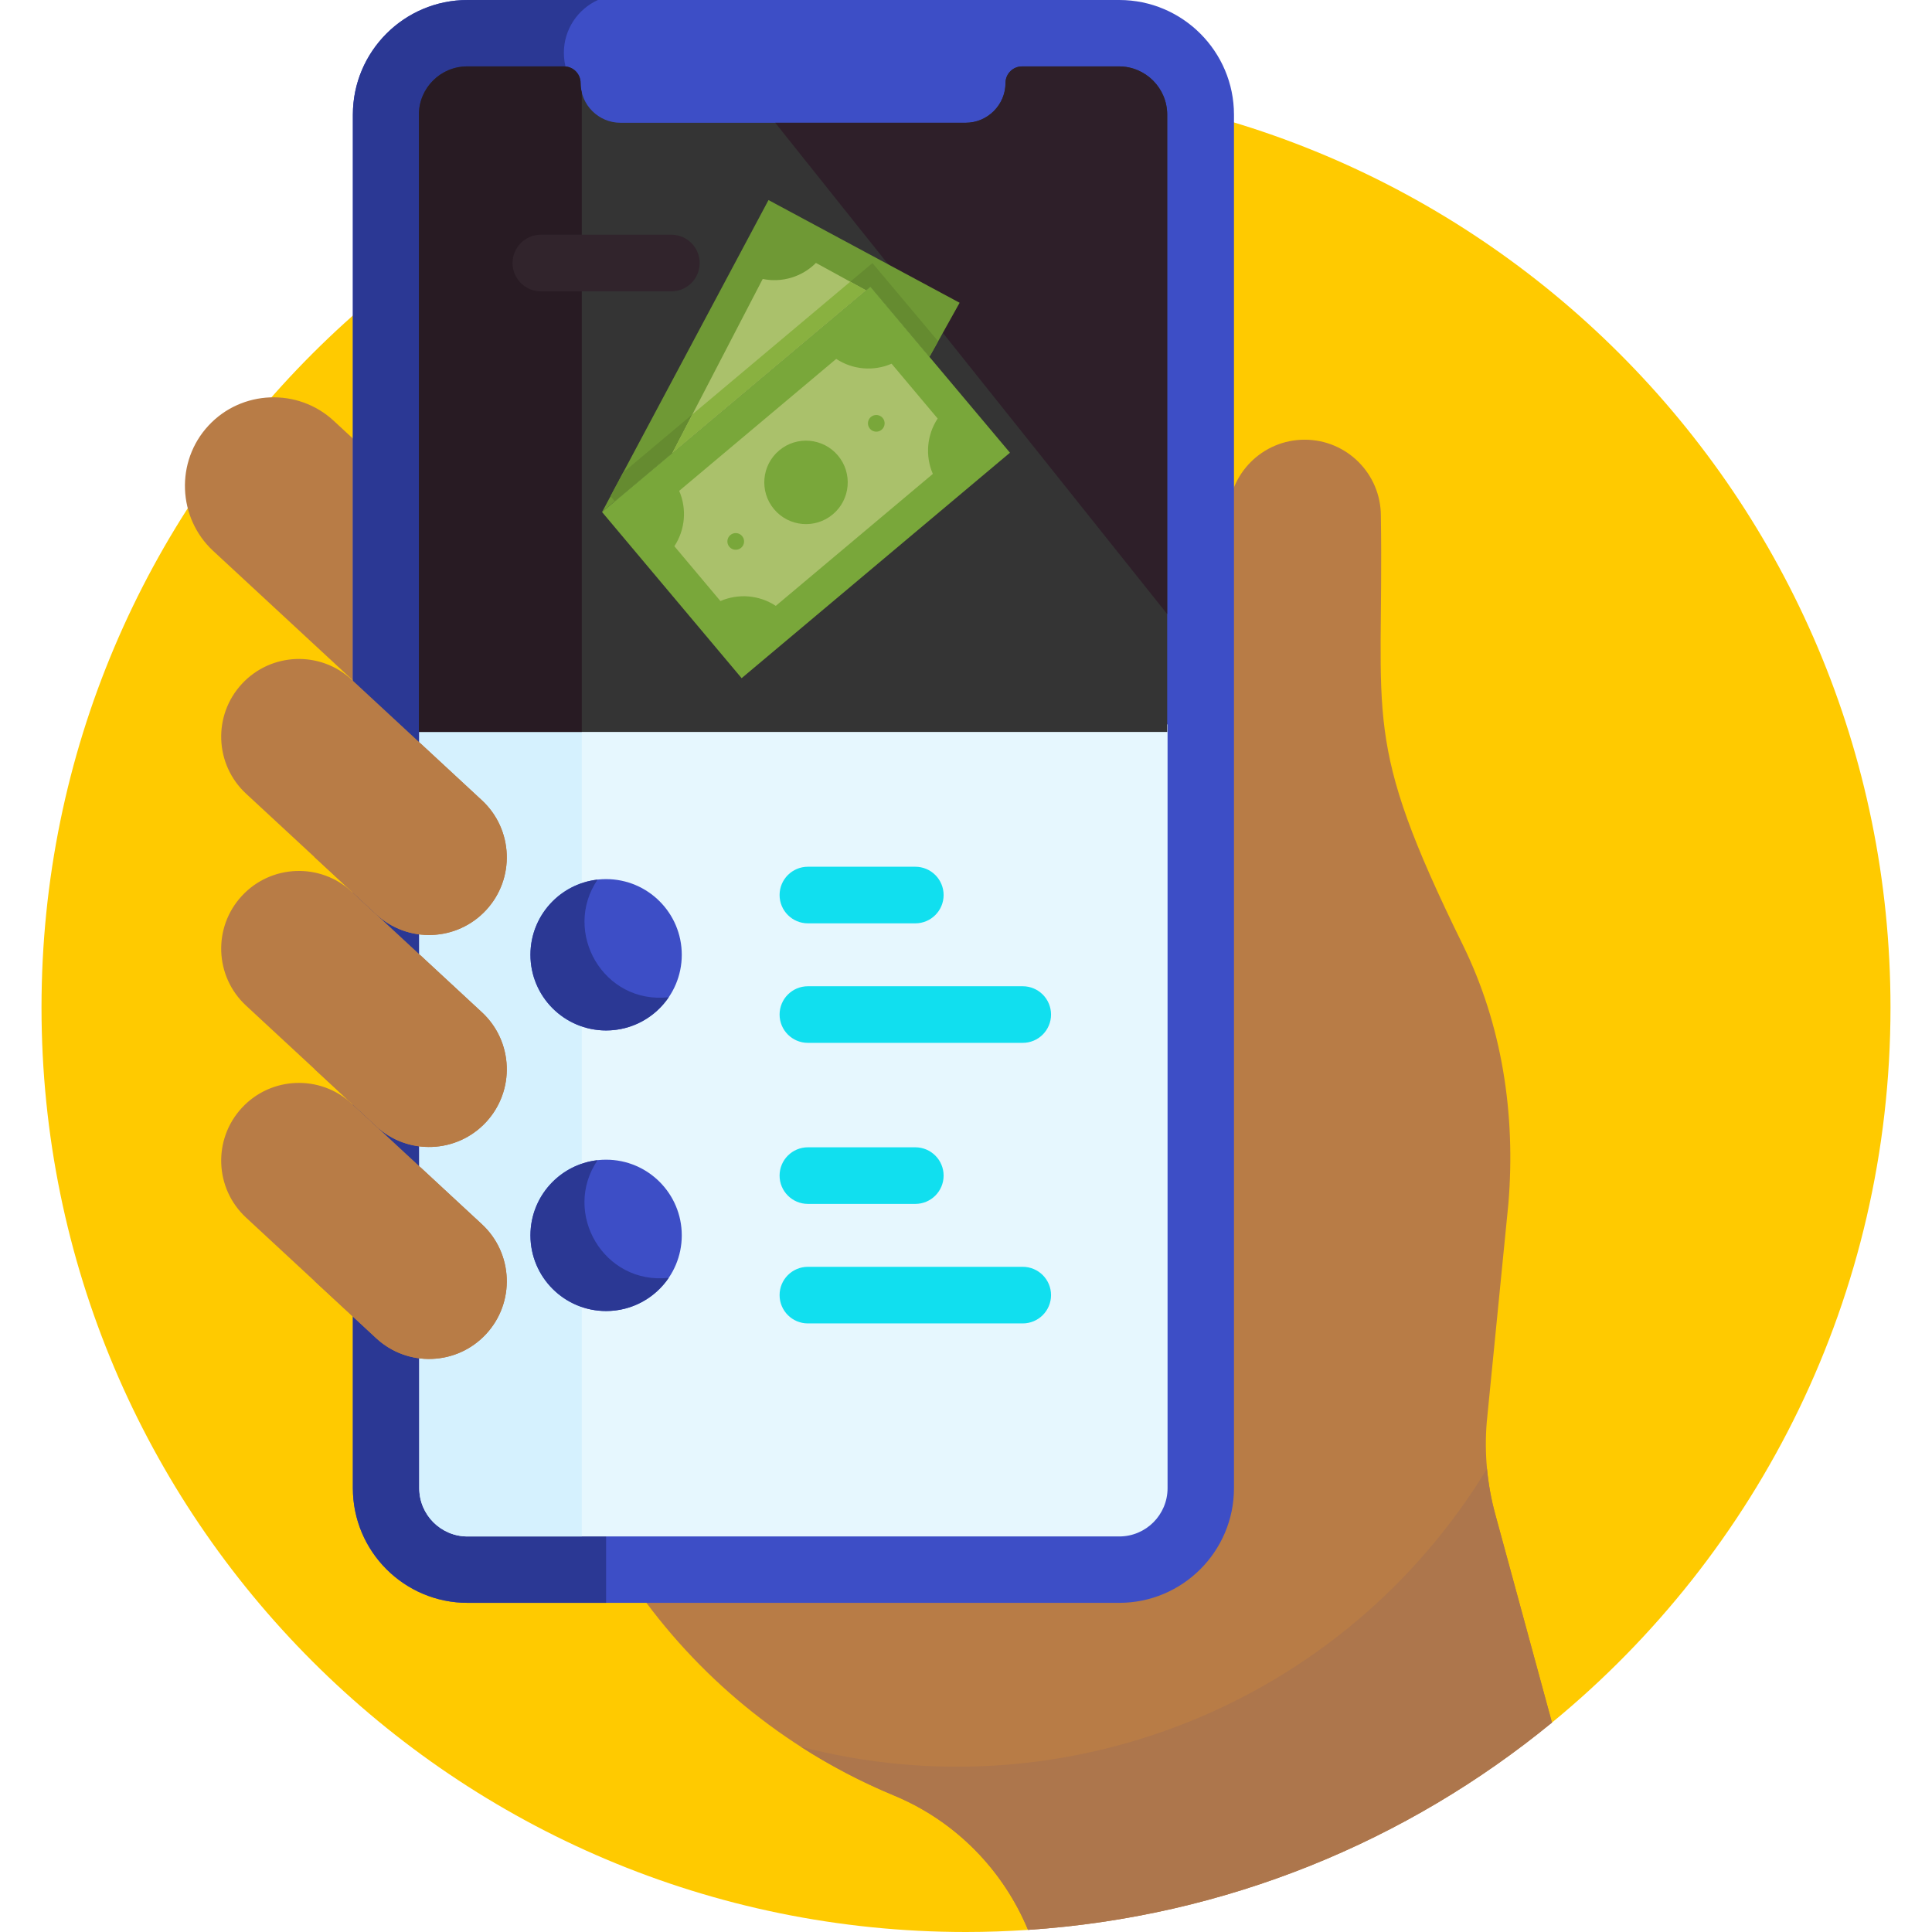 <svg width="512" height="512" viewBox="0 0 512 512" fill="none" xmlns="http://www.w3.org/2000/svg">
<path d="M272.438 511.441L411.29 456.5C466.055 411.57 501 343.367 501 267C501 131.691 391.309 22 256 22C120.692 22 11.001 131.691 11.001 267C11.001 402.312 120.692 512 256 512C261.528 512 267.004 511.801 272.438 511.441Z" fill="#FFCA00"/>
<path d="M399.742 318.949C401.695 295.304 398.094 271.613 387.625 250.32C360.582 195.308 366.785 191.316 365.945 136.719C365.945 125.562 356.903 116.523 345.75 116.523C334.594 116.523 325.555 125.562 325.555 136.719C325.555 143.922 325.555 340.551 325.555 339.781C325.555 342.929 325.219 346.004 324.598 348.969V378.039C324.598 402.535 304.668 422.469 280.172 422.469C263.903 422.469 207.797 422.469 169.621 422.469C186.602 446.086 209.836 464.582 236.801 475.781C236.969 475.847 237.137 475.918 237.305 475.988C253.528 482.844 265.914 495.769 272.438 511.441C324.973 507.961 372.985 487.933 411.289 456.504L396.238 401.211C394.09 393.308 393.332 385.094 394 376.933L399.742 318.949Z" fill="#B87C46"/>
<path d="M94.61 117.23L88.457 111.531C78.977 102.742 64.028 103.312 55.243 112.797C46.457 122.277 47.028 137.226 56.508 146.011L94.61 181.316V117.23Z" fill="#B87C46"/>
<path d="M296.621 0H123.907C107.149 0 93.516 13.637 93.516 30.395V394.375C93.516 411.133 107.149 424.77 123.907 424.77H296.621C313.379 424.77 327.016 411.133 327.016 394.375V30.395C327.016 13.637 313.379 0 296.621 0V0Z" fill="#3D4EC6"/>
<path d="M152.035 22.539C150.391 20.094 149.43 17.152 149.43 13.984C149.43 7.766 153.133 2.422 158.446 0H123.907C107.121 0 93.512 13.609 93.512 30.395V394.375C93.512 411.16 107.121 424.766 123.907 424.766H160.625V49.176C160.625 39.617 157.371 30.473 152.035 22.539V22.539Z" fill="#2B3894"/>
<path d="M111.11 191.976V394.375C111.11 401.445 116.84 407.175 123.907 407.175H296.621C303.688 407.175 309.418 401.445 309.418 394.375C309.418 387.429 309.418 286.039 309.418 191.976H111.11Z" fill="#E6F7FE"/>
<path d="M111.11 191.976V394.375C111.11 401.445 116.84 407.175 123.907 407.175H154.18V191.976H111.11Z" fill="#D5F1FE"/>
<path d="M180.676 253.031C180.676 264.105 171.699 273.082 160.625 273.082C149.551 273.082 140.574 264.105 140.574 253.031C140.574 241.957 149.551 232.976 160.625 232.976C171.699 232.976 180.676 241.957 180.676 253.031V253.031Z" fill="#3D4EC6"/>
<path d="M180.676 327.382C180.676 338.456 171.699 347.437 160.625 347.437C149.551 347.437 140.574 338.456 140.574 327.382C140.574 316.308 149.551 307.331 160.625 307.331C171.699 307.331 180.676 316.308 180.676 327.382V327.382Z" fill="#3D4EC6"/>
<path d="M158.36 233.113C148.352 234.242 140.574 242.722 140.574 253.031C140.574 264.105 149.551 273.082 160.625 273.082C167.531 273.082 173.617 269.589 177.223 264.277C159.934 266.226 148.926 247.007 158.36 233.113V233.113Z" fill="#2B3894"/>
<path d="M158.36 307.468C148.352 308.593 140.574 317.078 140.574 327.382C140.574 338.46 149.551 347.437 160.625 347.437C167.531 347.437 173.617 343.945 177.223 338.632C160.039 340.566 148.864 321.453 158.36 307.468Z" fill="#2B3894"/>
<path d="M242.567 244.695H214.098C209.958 244.695 206.598 241.336 206.598 237.195C206.598 233.051 209.958 229.695 214.098 229.695H242.567C246.708 229.695 250.067 233.051 250.067 237.195C250.067 241.336 246.708 244.695 242.567 244.695Z" fill="#11DFEF"/>
<path d="M271.036 276.367H214.098C209.954 276.367 206.598 273.008 206.598 268.867C206.598 264.723 209.954 261.367 214.098 261.367H271.036C275.176 261.367 278.536 264.723 278.536 268.867C278.536 273.008 275.176 276.367 271.036 276.367Z" fill="#11DFEF"/>
<path d="M242.567 319.047H214.098C209.958 319.047 206.598 315.691 206.598 311.547C206.598 307.402 209.958 304.047 214.098 304.047H242.567C246.708 304.047 250.067 307.402 250.067 311.547C250.067 315.691 246.708 319.047 242.567 319.047Z" fill="#11DFEF"/>
<path d="M271.036 350.719H214.098C209.954 350.719 206.598 347.363 206.598 343.219C206.598 339.078 209.954 335.719 214.098 335.719H271.036C275.176 335.719 278.536 339.078 278.536 343.219C278.536 347.363 275.176 350.719 271.036 350.719Z" fill="#11DFEF"/>
<path d="M296.52 17.598H270.852C268.43 17.598 266.469 19.559 266.469 21.977C266.469 27.785 261.719 32.535 255.914 32.535H164.418C158.61 32.535 153.86 27.785 153.86 21.977C153.86 19.559 151.899 17.598 149.477 17.598H123.809C116.739 17.598 111.008 23.328 111.008 30.395V193.977H309.321V30.395C309.321 23.328 303.59 17.598 296.52 17.598Z" fill="#343434"/>
<path d="M154.18 24.508C153.977 23.695 153.86 22.852 153.86 21.98C153.86 19.559 151.899 17.598 149.477 17.598H123.809C116.739 17.598 111.008 23.328 111.008 30.395V193.977H154.18V24.508Z" fill="#281B23"/>
<path d="M296.52 17.598H270.852C268.43 17.598 266.469 19.559 266.469 21.977C266.469 27.785 261.719 32.535 255.914 32.535H205.449L309.32 162.738V30.395C309.32 23.328 303.59 17.598 296.52 17.598V17.598Z" fill="#2E1F29"/>
<path d="M177.918 77.207H143.332C139.192 77.207 135.832 73.851 135.832 69.707C135.832 65.562 139.192 62.207 143.332 62.207H177.918C182.059 62.207 185.418 65.562 185.418 69.707C185.418 73.847 182.059 77.207 177.918 77.207Z" fill="#31242C"/>
<path d="M128.817 241.191C121.086 249.531 108.055 250.031 99.711 242.3L65.215 210.336C56.871 202.605 56.375 189.574 64.106 181.23C71.836 172.886 84.868 172.39 93.211 180.121L127.707 212.086C136.047 219.816 136.547 232.847 128.817 241.191Z" fill="#B87C46"/>
<path d="M127.707 212.086L111.297 196.882C113.457 204.707 111.664 213.425 105.746 219.812C99.825 226.203 91.266 228.652 83.305 227.097L99.711 242.3C108.055 250.031 121.082 249.531 128.817 241.191C136.547 232.847 136.047 219.816 127.707 212.086Z" fill="#B87C46"/>
<path d="M128.817 297.363C121.086 305.707 108.055 306.203 99.711 298.472L65.215 266.507C56.871 258.777 56.375 245.746 64.106 237.406C71.836 229.062 84.868 228.566 93.211 236.296L127.707 268.261C136.047 275.992 136.547 289.019 128.817 297.363Z" fill="#B87C46"/>
<path d="M128.817 353.539C121.086 361.882 108.055 362.378 99.711 354.648L65.215 322.683C56.871 314.953 56.375 301.921 64.106 293.578C71.836 285.234 84.868 284.738 93.211 292.468L127.707 324.433C136.047 332.164 136.547 345.195 128.817 353.539V353.539Z" fill="#B87C46"/>
<path d="M396.238 401.206C395.172 397.277 394.449 393.273 394.07 389.234C355.906 451.89 281.813 480.988 212.215 462.894C219.977 467.882 228.199 472.202 236.801 475.777C236.969 475.847 237.137 475.917 237.305 475.988C253.527 482.839 265.914 495.765 272.438 511.441C324.973 507.96 372.984 487.929 411.289 456.499L396.238 401.206Z" fill="#AD764C"/>
<path d="M127.707 268.261L111.297 253.058C113.457 260.878 111.664 269.597 105.746 275.988C99.825 282.378 91.266 284.828 83.305 283.273L99.711 298.472C108.055 306.203 121.086 305.707 128.817 297.363C136.547 289.019 136.047 275.992 127.707 268.261Z" fill="#B87C46"/>
<path d="M127.707 324.433L111.297 309.23C113.457 317.054 111.664 325.773 105.746 332.16C99.825 338.55 91.266 341.003 83.305 339.445L99.711 354.648C108.055 362.378 121.086 361.882 128.817 353.538C136.547 345.195 136.047 332.163 127.707 324.433Z" fill="#B87C46"/>
<g clip-path="url(#clip0)">
<path d="M230.663 75.951L246.311 94.575L254.311 80.235L203.662 53.018L159.552 135.699" fill="#6F9935"/>
<path d="M248.616 90.443L231.204 69.72L165.138 125.229L161.796 131.495L162.938 132.854L230.663 75.951L246.311 94.575L248.616 90.443Z" fill="#658B30"/>
<path d="M159.552 135.699L230.663 75.951L267.65 119.972L196.539 179.721L159.552 135.699Z" fill="#79A73A"/>
<path d="M178.715 144.756C181.583 140.391 182.062 134.875 179.989 130.081L221.606 95.114C225.971 97.983 231.487 98.462 236.281 96.388L248.487 110.915C245.618 115.281 245.139 120.796 247.213 125.59L206.087 160.145L205.594 160.559C201.23 157.691 195.715 157.211 190.921 159.283L178.715 144.756Z" fill="#AAC16B"/>
<path d="M220.714 136.301C225.389 132.373 225.995 125.398 222.067 120.723C218.138 116.047 211.163 115.442 206.488 119.37C201.813 123.299 201.207 130.273 205.135 134.949C209.064 139.624 216.038 140.23 220.714 136.301Z" fill="#79A73A"/>
<path d="M229.49 76.937L216.797 69.982L216.232 69.68C212.546 73.379 207.247 74.976 202.131 73.929L201.83 74.493L178.176 120.051L229.49 76.937Z" fill="#AAC16B"/>
<path d="M183.497 109.804L178.176 120.051L229.49 76.937L225.329 74.656L183.497 109.804Z" fill="#89B140"/>
<path d="M196.399 145.177C197.334 144.392 197.455 142.997 196.67 142.062C195.884 141.127 194.489 141.005 193.554 141.791C192.619 142.577 192.498 143.972 193.283 144.907C194.069 145.842 195.464 145.963 196.399 145.177Z" fill="#79A73A"/>
<path d="M233.648 113.881C234.583 113.095 234.704 111.7 233.918 110.765C233.133 109.83 231.738 109.709 230.803 110.494C229.868 111.28 229.746 112.675 230.532 113.61C231.318 114.545 232.713 114.666 233.648 113.881Z" fill="#79A73A"/>
</g>
<defs>
<clipPath id="clip0">
<rect width="108.229" height="108.229" fill="white" transform="translate(132 102.908) rotate(-40.037)"/>
</clipPath>
</defs>
</svg>

